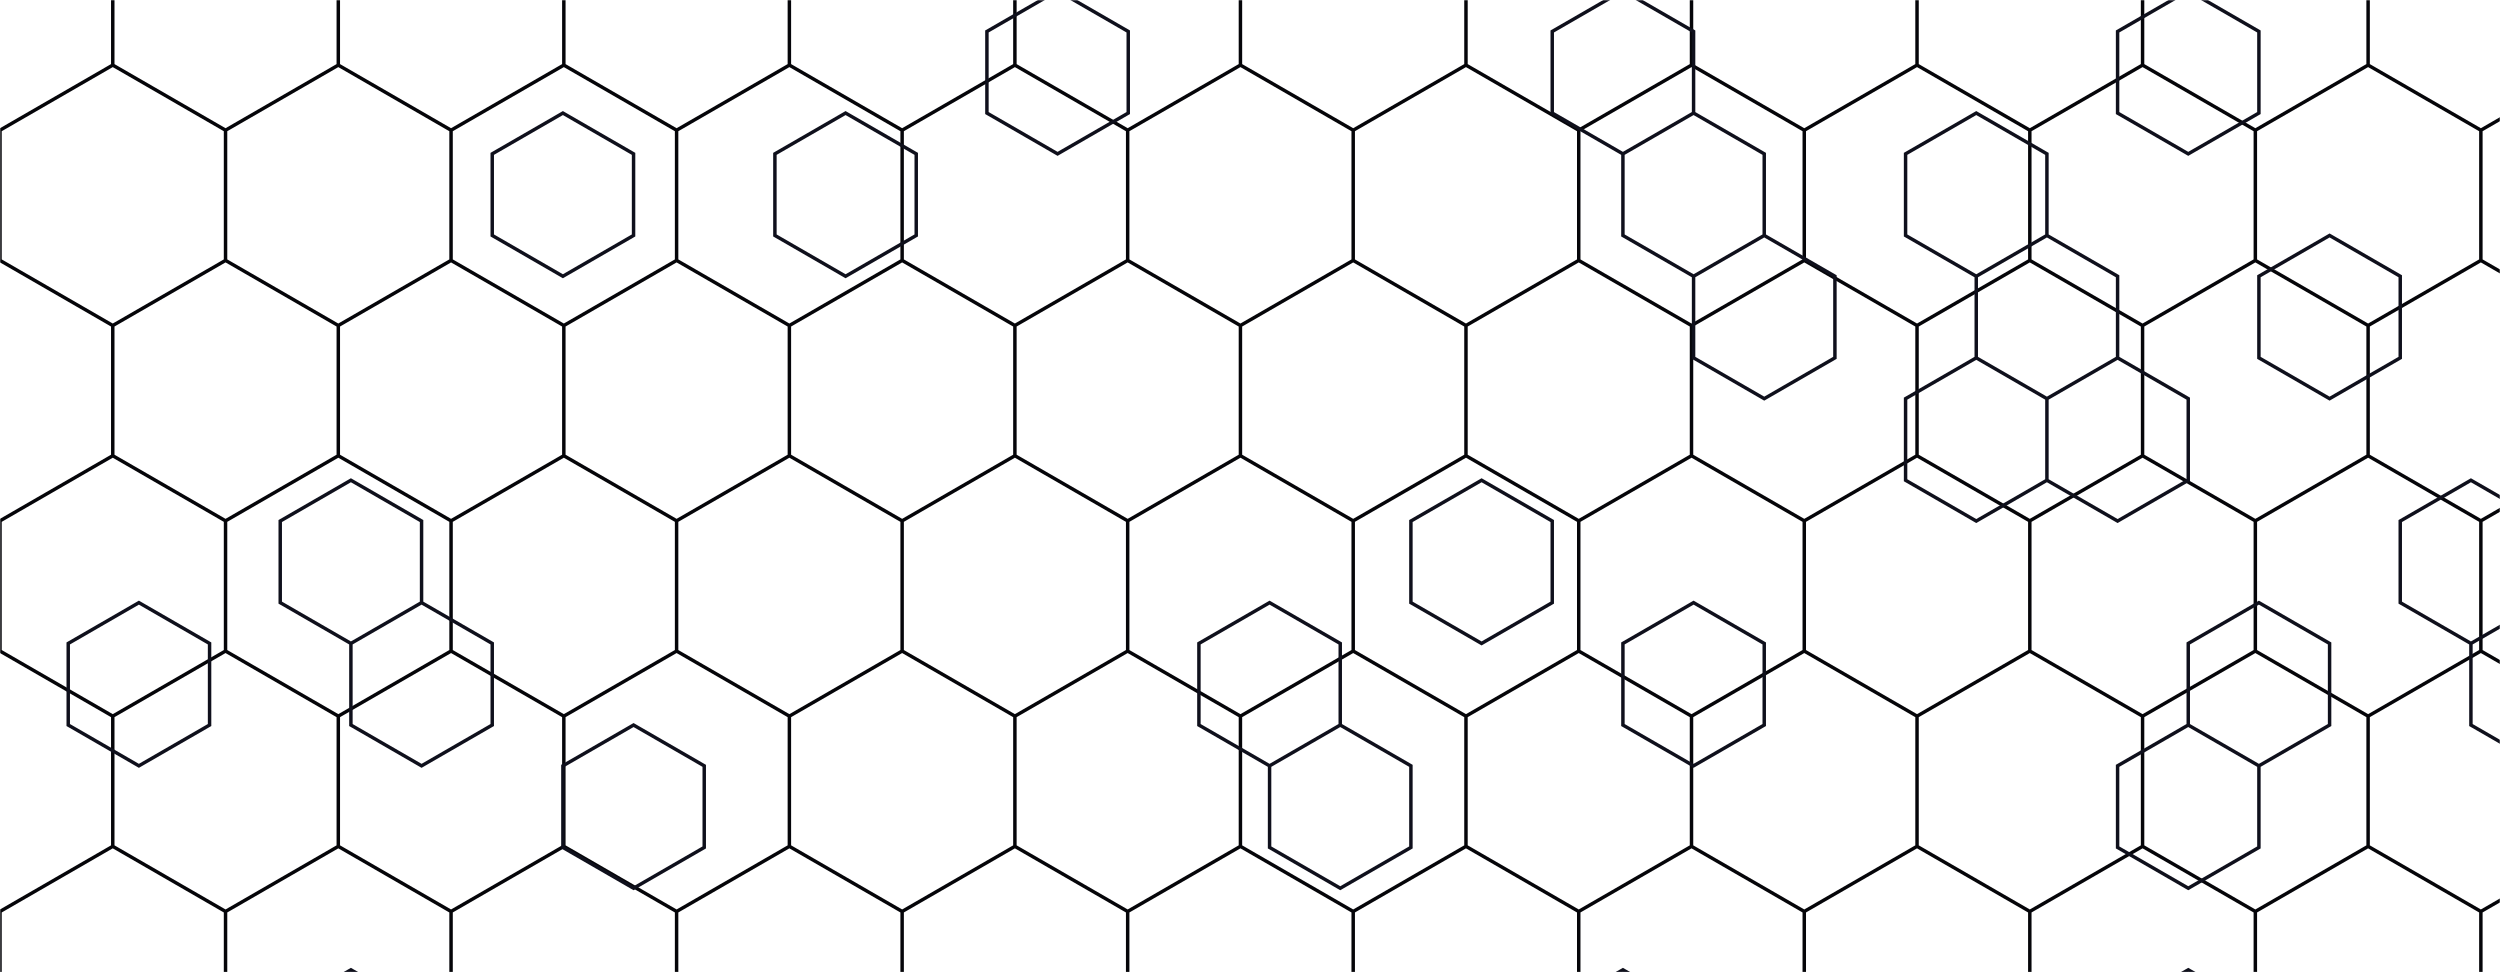 <svg xmlns="http://www.w3.org/2000/svg" width="1440" height="560" preserveAspectRatio="none">
  <g fill="none" stroke-width="2" mask="url(&quot;#a&quot;)">
    <path stroke="rgba(5, 5, 9, 1)" d="m0-75 64.95 37.5v75L0 75l-64.95-37.5v-75zM64.95 37.5 129.91 75v75l-64.96 37.5L0 150V75zM0 150l64.95 37.5v75L0 300l-64.95-37.5v-75zm64.95 112.5 64.96 37.5v75l-64.96 37.5L0 375v-75zM0 375l64.95 37.5v75L0 525l-64.95-37.5v-75zm64.95 112.5 64.96 37.5v75l-64.96 37.5L0 600v-75zM129.91-75l64.95 37.5v75L129.91 75 64.95 37.5v-75zm64.95 112.5L259.81 75v75l-64.95 37.5-64.95-37.5V75zM129.91 150l64.95 37.5v75L129.91 300l-64.96-37.5v-75zm64.95 112.5 64.95 37.5v75l-64.95 37.5-64.95-37.5v-75zM129.91 375l64.95 37.5v75L129.91 525l-64.96-37.5v-75zm64.95 112.5 64.95 37.5v75l-64.95 37.5-64.95-37.5v-75zM259.81-75l64.96 37.5v75L259.81 75l-64.95-37.5v-75zm64.96 112.5L389.72 75v75l-64.95 37.5-64.96-37.5V75zM259.81 150l64.96 37.5v75L259.81 300l-64.95-37.5v-75zm64.96 112.5 64.95 37.5v75l-64.95 37.5-64.96-37.5v-75zM259.81 375l64.96 37.5v75L259.81 525l-64.95-37.5v-75zm64.96 112.5 64.95 37.5v75l-64.95 37.5-64.96-37.5v-75zM389.72-75l64.96 37.5v75L389.72 75l-64.95-37.5v-75zm64.96 112.5L519.63 75v75l-64.95 37.5-64.96-37.5V75zM389.72 150l64.96 37.5v75L389.72 300l-64.95-37.5v-75zm64.96 112.5 64.95 37.5v75l-64.95 37.5-64.96-37.5v-75zM389.72 375l64.96 37.5v75L389.72 525l-64.95-37.5v-75zm64.96 112.5 64.95 37.5v75l-64.95 37.5-64.96-37.5v-75zM519.63-75l64.95 37.5v75L519.63 75l-64.95-37.5v-75zm64.95 112.5L649.54 75v75l-64.96 37.5-64.95-37.5V75zM519.63 150l64.95 37.5v75L519.63 300l-64.95-37.5v-75zm64.95 112.5 64.96 37.5v75l-64.96 37.5-64.95-37.5v-75zM519.63 375l64.95 37.5v75L519.63 525l-64.95-37.5v-75zm64.95 112.5 64.96 37.5v75l-64.96 37.5-64.95-37.5v-75zM649.54-75l64.95 37.5v75L649.54 75l-64.96-37.5v-75zm64.95 112.5L779.45 75v75l-64.96 37.5-64.95-37.5V75zM649.54 150l64.95 37.5v75L649.54 300l-64.96-37.5v-75zm64.95 112.5 64.96 37.5v75l-64.96 37.5-64.95-37.5v-75zM649.54 375l64.95 37.5v75L649.54 525l-64.96-37.5v-75zm64.95 112.5 64.96 37.5v75l-64.96 37.5-64.95-37.5v-75zM779.44-75l64.96 37.5v75L779.44 75l-64.95-37.5v-75zM844.4 37.5 909.35 75v75l-64.95 37.5-64.96-37.5V75zM779.44 150l64.96 37.5v75L779.44 300l-64.95-37.5v-75zm64.96 112.5 64.95 37.5v75l-64.95 37.5-64.96-37.5v-75zM779.44 375l64.96 37.5v75L779.44 525l-64.95-37.5v-75zm64.96 112.5 64.95 37.5v75l-64.95 37.5-64.96-37.5v-75zM909.35-75l64.96 37.5v75L909.35 75 844.4 37.5v-75zm64.96 112.5 64.95 37.5v75l-64.95 37.5-64.96-37.5V75zM909.35 150l64.96 37.5v75L909.35 300l-64.95-37.5v-75zm64.96 112.5 64.95 37.5v75l-64.95 37.5-64.96-37.5v-75zM909.35 375l64.96 37.5v75L909.35 525l-64.95-37.5v-75zm64.96 112.5 64.95 37.5v75l-64.95 37.5-64.96-37.5v-75zM1039.26-75l64.95 37.5v75L1039.26 75l-64.95-37.5v-75zm64.95 112.5 64.96 37.5v75l-64.96 37.5-64.95-37.5V75zM1039.26 150l64.95 37.5v75l-64.95 37.5-64.95-37.5v-75zm64.95 112.5 64.96 37.5v75l-64.96 37.5-64.95-37.5v-75zM1039.26 375l64.95 37.5v75l-64.95 37.5-64.95-37.5v-75zm64.95 112.5 64.96 37.5v75l-64.96 37.5-64.95-37.5v-75zM1169.17-75l64.95 37.5v75L1169.17 75l-64.96-37.5v-75zm64.95 112.5 64.95 37.5v75l-64.95 37.5-64.95-37.5V75zM1169.17 150l64.95 37.5v75l-64.95 37.5-64.96-37.5v-75zm64.95 112.5 64.95 37.5v75l-64.95 37.5-64.95-37.5v-75zM1169.17 375l64.95 37.5v75l-64.95 37.5-64.96-37.5v-75zm64.95 112.5 64.95 37.5v75l-64.95 37.5-64.95-37.5v-75zM1299.08-75l64.95 37.5v75L1299.08 75l-64.96-37.5v-75zm64.95 112.5 64.95 37.5v75l-64.95 37.5-64.95-37.5V75zM1299.08 150l64.95 37.5v75l-64.95 37.5-64.96-37.5v-75zm64.95 112.5 64.95 37.5v75l-64.95 37.5-64.95-37.5v-75zM1299.08 375l64.95 37.5v75l-64.95 37.5-64.96-37.5v-75zm64.95 112.5 64.95 37.5v75l-64.95 37.5-64.95-37.5v-75zM1428.98-75l64.96 37.5v75L1428.98 75l-64.95-37.5v-75zm64.96 112.5 64.95 37.5v75l-64.95 37.5-64.96-37.5V75zM1428.98 150l64.96 37.5v75l-64.96 37.5-64.95-37.5v-75zm64.96 112.5 64.95 37.5v75l-64.95 37.5-64.96-37.5v-75zM1428.98 375l64.96 37.5v75l-64.96 37.5-64.95-37.5v-75zm64.96 112.5 64.95 37.5v75l-64.95 37.5-64.96-37.5v-75z"/>
    <path stroke="rgba(15, 16, 28, 1)" d="m80 347.12 40.71 23.5v47L80 441.12l-40.7-23.5v-47zm122.12-70.5 40.7 23.5v47l-40.7 23.5-40.71-23.5v-47zm40.7 70.5 40.71 23.5v47l-40.71 23.5-40.7-23.5v-47zm-40.7 211.5 40.7 23.5v47l-40.7 23.5-40.71-23.5v-47zm122.11-493.5 40.7 23.5v47l-40.7 23.5-40.7-23.5v-47zm40.7 352.5 40.71 23.5v47l-40.71 23.5-40.7-23.5v-47zm122.12-352.5 40.7 23.5v47l-40.7 23.5-40.71-23.5v-47zm122.11-70.5 40.71 23.5v47l-40.71 23.5-40.7-23.5v-47zm122.11 352.5 40.71 23.5v47l-40.71 23.5-40.7-23.5v-47zm40.71 70.5 40.7 23.5v47l-40.7 23.5-40.71-23.5v-47zm81.41-141 40.7 23.5v47l-40.7 23.5-40.71-23.5v-47zm81.41-282 40.7 23.5v47l-40.7 23.5-40.71-23.5v-47zm40.7 70.5 40.7 23.5v47l-40.7 23.5-40.7-23.5v-47zm0 282 40.7 23.5v47l-40.7 23.5-40.7-23.5v-47zm-40.7 211.5 40.7 23.5v47l-40.7 23.5-40.71-23.5v-47zm81.4-423 40.71 23.5v47l-40.71 23.5-40.7-23.5v-47zm122.12-70.5 40.7 23.5v47l-40.7 23.5-40.71-23.5v-47zm0 141 40.7 23.5v47l-40.7 23.5-40.71-23.5v-47zm40.7-70.5 40.71 23.5v47l-40.71 23.5-40.7-23.5v-47zm40.71 70.5 40.7 23.5v47l-40.7 23.5-40.71-23.5v-47zm40.7-211.5 40.7 23.5v47l-40.7 23.5-40.7-23.5v-47zm40.7 352.5 40.71 23.5v47l-40.71 23.5-40.7-23.5v-47zm-40.7 70.5 40.7 23.5v47l-40.7 23.5-40.7-23.5v-47zm0 141 40.7 23.5v47l-40.7 23.5-40.7-23.5v-47zm81.41-423 40.7 23.5v47l-40.7 23.5-40.71-23.5v-47zm81.41 141 40.7 23.5v47l-40.7 23.5-40.71-23.5v-47zm40.7 70.5 40.71 23.5v47l-40.71 23.5-40.7-23.5v-47z"/>
  </g>
  <defs>
    <mask id="a">
      <path fill="#fff" d="M0 0h1440v560H0z"/>
    </mask>
  </defs>
</svg>